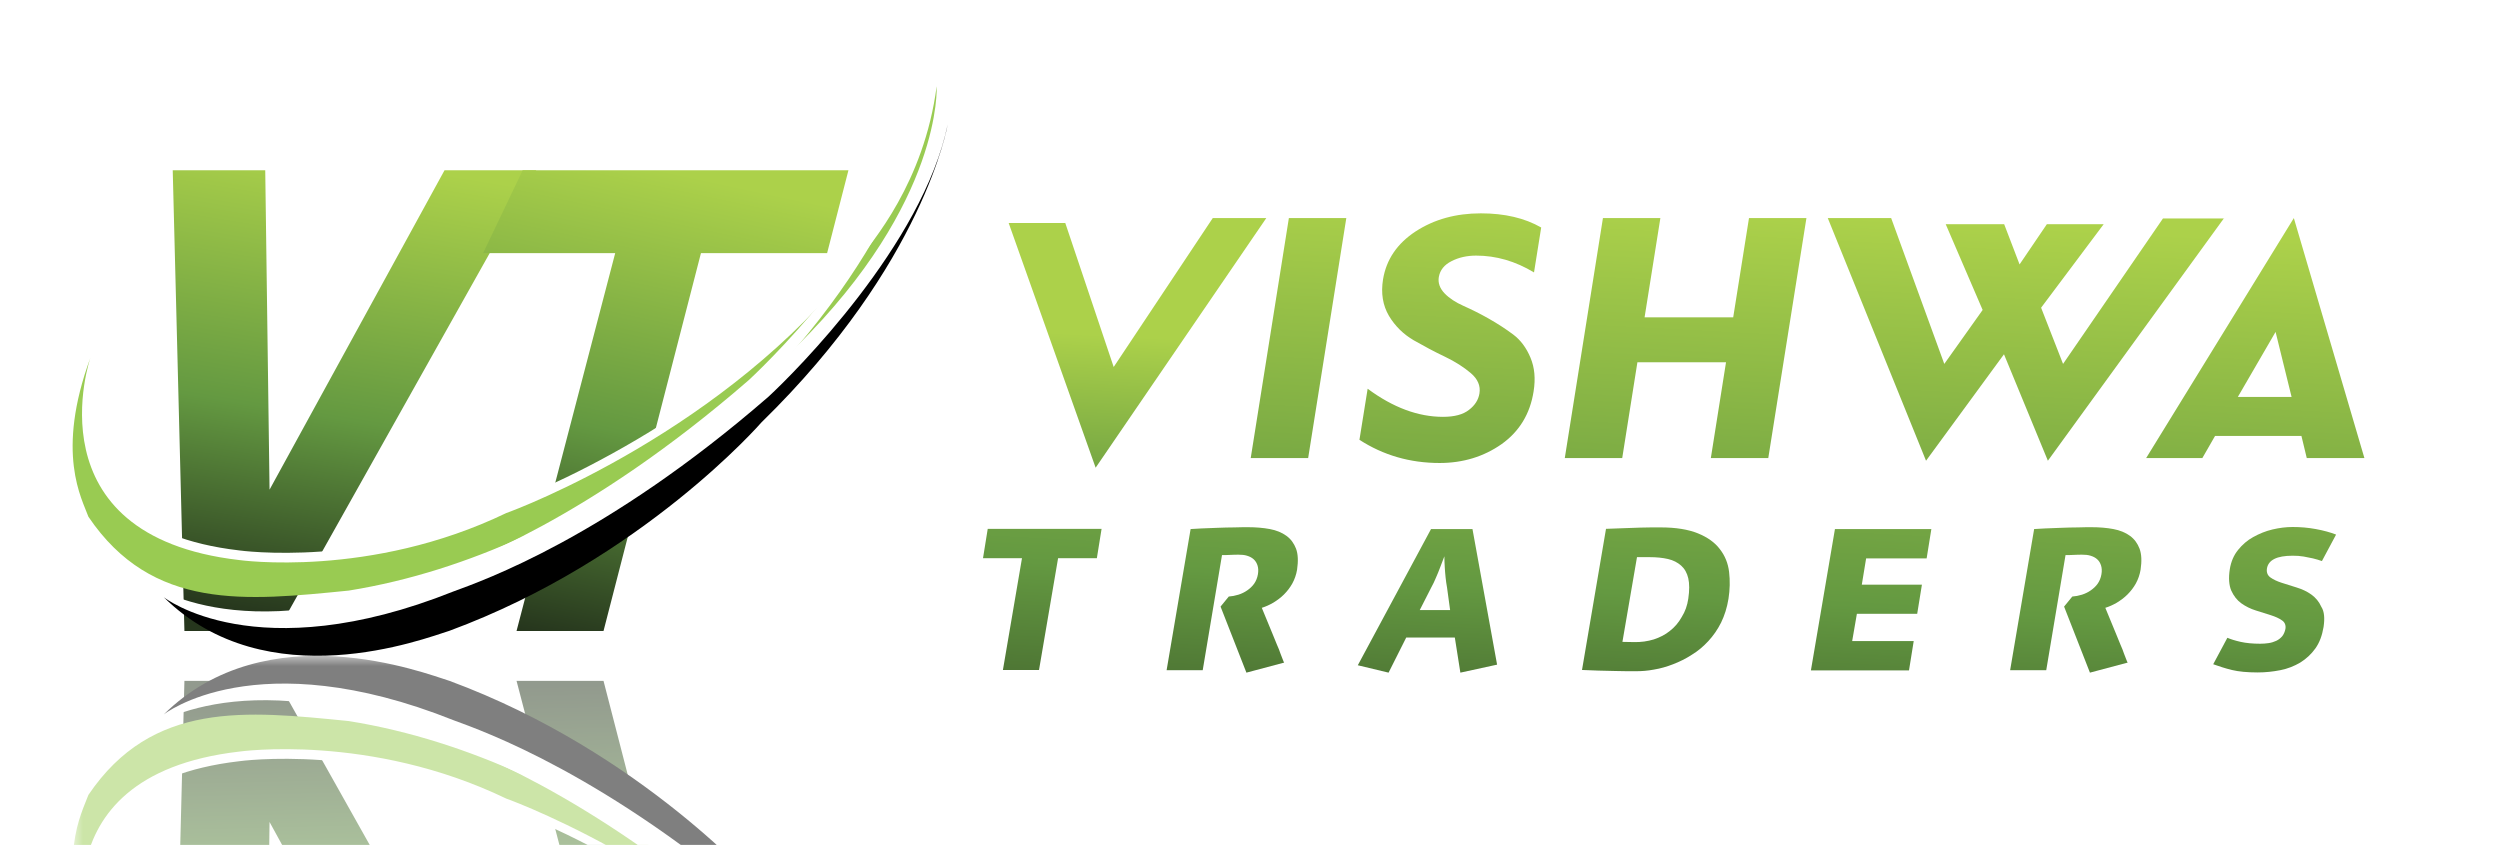 <?xml version="1.0" encoding="utf-8"?>
<!-- Generator: Adobe Illustrator 27.7.0, SVG Export Plug-In . SVG Version: 6.00 Build 0)  -->
<svg version="1.1" id="Layer_1" xmlns="http://www.w3.org/2000/svg" xmlns:xlink="http://www.w3.org/1999/xlink" x="0px" y="0px"
	 viewBox="0 0 121.87 41.19" style="enable-background:new 0 0 121.87 41.19;" xml:space="preserve">
<style type="text/css">
	.st0{fill:url(#SVGID_1_);}
	.st1{fill:url(#SVGID_00000045612433147299140970000010320674152765107892_);}
	.st2{fill:url(#SVGID_00000041277452368023240070000013547544063355698609_);}
	.st3{fill:url(#SVGID_00000052083481330538507020000002721272182468495529_);}
	.st4{fill:url(#SVGID_00000075883026904357937660000012454005361645756567_);}
	.st5{fill:url(#SVGID_00000153690136672630008840000000252384140288051125_);}
	.st6{fill:url(#SVGID_00000100353225417326056180000014024763652781368743_);}
	.st7{fill:url(#SVGID_00000086685753134489351450000010365574184273529251_);}
	.st8{fill:url(#SVGID_00000005988390004014974330000015863990455654197176_);}
	.st9{fill:url(#SVGID_00000137111208686356983440000013610949908347872386_);}
	.st10{fill:url(#SVGID_00000152231013041381408270000018033971185277530292_);}
	.st11{fill:url(#SVGID_00000000185097595787415070000000359198540795657900_);}
	.st12{fill:url(#SVGID_00000044867045245208020180000014859429178172390590_);}
	.st13{fill:url(#SVGID_00000054944485406416005100000000324169115076616112_);}
	.st14{fill:url(#SVGID_00000137099874615079729740000018389479454686185856_);}
	.st15{fill:#FFFFFF;}
	.st16{fill:#99CB52;}
	.st17{filter:url(#Adobe_OpacityMaskFilter);}
	.st18{fill:url(#SVGID_00000059296502413662598860000012664406339355025840_);}
	.st19{opacity:0.5;mask:url(#SVGID_00000122715633412966504050000002810375906517032580_);}
	.st20{fill:url(#SVGID_00000000211759910433500690000014067086666774285188_);}
	.st21{fill:url(#SVGID_00000146485746920847158470000003019689784480445322_);}
</style>
<g>
	<g>
		
			<linearGradient id="SVGID_1_" gradientUnits="userSpaceOnUse" x1="52.462" y1="8.709" x2="50.697" y2="42.523" gradientTransform="matrix(1 0 -0.159 1 3.49 0)">
			<stop  offset="0" style="stop-color:#ACD14A"/>
			<stop  offset="0.553" style="stop-color:#649941"/>
			<stop  offset="1" style="stop-color:#26361D"/>
		</linearGradient>
		<path class="st0" d="M51.58,27.21l-0.93,5.45h-1.76l0.93-5.45h-1.9l0.23-1.43h5.55l-0.23,1.43H51.58z"/>
		
			<linearGradient id="SVGID_00000085956092364776945450000000241592410868978839_" gradientUnits="userSpaceOnUse" x1="62.475" y1="9.231" x2="60.711" y2="43.045" gradientTransform="matrix(1 0 -0.159 1 3.49 0)">
			<stop  offset="0" style="stop-color:#ACD14A"/>
			<stop  offset="0.553" style="stop-color:#649941"/>
			<stop  offset="1" style="stop-color:#26361D"/>
		</linearGradient>
		<path style="fill:url(#SVGID_00000085956092364776945450000000241592410868978839_);" d="M60.76,32.79l-1.26-3.22l0.4-0.49
			c0.15-0.01,0.31-0.04,0.47-0.09c0.16-0.05,0.3-0.12,0.43-0.21c0.13-0.09,0.25-0.2,0.34-0.33c0.09-0.13,0.15-0.28,0.18-0.45
			s0.02-0.32-0.02-0.44c-0.04-0.12-0.1-0.22-0.19-0.3s-0.19-0.13-0.32-0.17c-0.13-0.04-0.26-0.05-0.41-0.05
			c-0.11,0-0.24,0-0.41,0.01c-0.17,0.01-0.3,0.01-0.4,0.01l-0.94,5.61h-1.76l1.17-6.88c0.11-0.01,0.28-0.02,0.53-0.03
			c0.24-0.01,0.5-0.02,0.78-0.03c0.28-0.01,0.55-0.02,0.83-0.02c0.27-0.01,0.49-0.01,0.66-0.01c0.38,0,0.74,0.03,1.06,0.09
			c0.32,0.06,0.59,0.17,0.81,0.33c0.22,0.16,0.37,0.37,0.47,0.63c0.1,0.27,0.11,0.61,0.05,1.02c-0.04,0.24-0.12,0.47-0.23,0.67
			c-0.11,0.2-0.25,0.38-0.41,0.54c-0.16,0.16-0.34,0.29-0.52,0.4c-0.19,0.11-0.37,0.19-0.56,0.25c0.2,0.49,0.38,0.93,0.54,1.31
			c0.07,0.17,0.13,0.33,0.2,0.49s0.13,0.3,0.17,0.43c0.05,0.13,0.09,0.23,0.12,0.31c0.03,0.08,0.05,0.12,0.06,0.13L60.76,32.79z"/>
		
			<linearGradient id="SVGID_00000121983094360586457310000011988951105290186163_" gradientUnits="userSpaceOnUse" x1="72.445" y1="9.751" x2="70.68" y2="43.566" gradientTransform="matrix(1 0 -0.159 1 3.49 0)">
			<stop  offset="0" style="stop-color:#ACD14A"/>
			<stop  offset="0.553" style="stop-color:#649941"/>
			<stop  offset="1" style="stop-color:#26361D"/>
		</linearGradient>
		<path style="fill:url(#SVGID_00000121983094360586457310000011988951105290186163_);" d="M71.19,32.79l-0.27-1.71h-2.37
			l-0.86,1.71l-1.5-0.36l3.57-6.64h2.02l1.2,6.61L71.19,32.79z M70.54,28.64c-0.03-0.15-0.05-0.32-0.07-0.49s-0.03-0.34-0.04-0.49
			c-0.01-0.18-0.02-0.36-0.02-0.54c-0.07,0.18-0.14,0.37-0.21,0.55c-0.06,0.15-0.12,0.32-0.2,0.49c-0.07,0.17-0.15,0.34-0.23,0.48
			l-0.56,1.1h1.48L70.54,28.64z"/>
		
			<linearGradient id="SVGID_00000124154871267334778130000016649029149743332502_" gradientUnits="userSpaceOnUse" x1="83.058" y1="10.305" x2="81.293" y2="44.119" gradientTransform="matrix(1 0 -0.159 1 3.49 0)">
			<stop  offset="0" style="stop-color:#ACD14A"/>
			<stop  offset="0.553" style="stop-color:#649941"/>
			<stop  offset="1" style="stop-color:#26361D"/>
		</linearGradient>
		<path style="fill:url(#SVGID_00000124154871267334778130000016649029149743332502_);" d="M84.26,29.19
			c-0.07,0.43-0.19,0.81-0.36,1.16c-0.17,0.34-0.38,0.64-0.62,0.9c-0.24,0.26-0.51,0.49-0.81,0.67c-0.29,0.19-0.6,0.34-0.91,0.46
			c-0.31,0.12-0.62,0.21-0.93,0.26c-0.31,0.06-0.6,0.08-0.87,0.08c-0.36,0-0.7,0-1.01-0.01c-0.32-0.01-0.6-0.01-0.84-0.02
			c-0.24-0.01-0.5-0.02-0.79-0.03l1.17-6.88c0.25-0.01,0.52-0.02,0.82-0.03c0.25-0.01,0.53-0.02,0.85-0.03
			c0.32-0.01,0.65-0.01,0.99-0.01c0.75,0,1.35,0.1,1.82,0.29c0.47,0.19,0.83,0.45,1.07,0.77c0.25,0.32,0.4,0.69,0.45,1.11
			C84.34,28.31,84.33,28.74,84.26,29.19z M82.3,29.19c0.06-0.4,0.06-0.74,0-1c-0.06-0.26-0.18-0.47-0.35-0.62
			c-0.17-0.15-0.38-0.26-0.64-0.32c-0.26-0.06-0.56-0.09-0.89-0.09c-0.09,0-0.18,0-0.25,0c-0.07,0-0.14,0-0.19,0h-0.18l-0.71,4.13
			l0.55,0.01c0.36,0.01,0.68-0.04,0.98-0.13c0.3-0.1,0.56-0.23,0.79-0.42c0.23-0.18,0.42-0.4,0.57-0.67
			C82.15,29.81,82.25,29.52,82.3,29.19z"/>
		
			<linearGradient id="SVGID_00000096761610675455783970000001579250076413709468_" gradientUnits="userSpaceOnUse" x1="93.383" y1="10.844" x2="91.619" y2="44.658" gradientTransform="matrix(1 0 -0.159 1 3.49 0)">
			<stop  offset="0" style="stop-color:#ACD14A"/>
			<stop  offset="0.553" style="stop-color:#649941"/>
			<stop  offset="1" style="stop-color:#26361D"/>
		</linearGradient>
		<path style="fill:url(#SVGID_00000096761610675455783970000001579250076413709468_);" d="M88.28,32.67l1.17-6.88h4.7l-0.23,1.43
			h-2.95l-0.21,1.28h2.93l-0.23,1.42h-2.94l-0.23,1.33h3l-0.23,1.43H88.28z"/>
		
			<linearGradient id="SVGID_00000009566401326367665340000017401624268688493985_" gradientUnits="userSpaceOnUse" x1="103.477" y1="11.37" x2="101.713" y2="45.185" gradientTransform="matrix(1 0 -0.159 1 3.49 0)">
			<stop  offset="0" style="stop-color:#ACD14A"/>
			<stop  offset="0.553" style="stop-color:#649941"/>
			<stop  offset="1" style="stop-color:#26361D"/>
		</linearGradient>
		<path style="fill:url(#SVGID_00000009566401326367665340000017401624268688493985_);" d="M101.88,32.79l-1.26-3.22l0.4-0.49
			c0.15-0.01,0.31-0.04,0.47-0.09s0.3-0.12,0.43-0.21c0.13-0.09,0.25-0.2,0.34-0.33c0.09-0.13,0.15-0.28,0.18-0.45
			c0.03-0.17,0.02-0.32-0.02-0.44c-0.04-0.12-0.1-0.22-0.19-0.3c-0.09-0.08-0.19-0.13-0.32-0.17c-0.13-0.04-0.26-0.05-0.41-0.05
			c-0.11,0-0.24,0-0.41,0.01c-0.17,0.01-0.3,0.01-0.4,0.01l-0.94,5.61h-1.76l1.17-6.88c0.11-0.01,0.28-0.02,0.53-0.03
			c0.24-0.01,0.5-0.02,0.78-0.03c0.28-0.01,0.55-0.02,0.83-0.02c0.27-0.01,0.49-0.01,0.66-0.01c0.38,0,0.74,0.03,1.06,0.09
			s0.59,0.17,0.81,0.33c0.22,0.16,0.37,0.37,0.47,0.63c0.1,0.27,0.11,0.61,0.05,1.02c-0.04,0.24-0.12,0.47-0.23,0.67
			c-0.11,0.2-0.25,0.38-0.41,0.54s-0.34,0.29-0.52,0.4c-0.19,0.11-0.37,0.19-0.56,0.25c0.2,0.49,0.38,0.93,0.54,1.31
			c0.07,0.17,0.13,0.33,0.2,0.49s0.13,0.3,0.17,0.43c0.05,0.13,0.09,0.23,0.12,0.31c0.03,0.08,0.05,0.12,0.06,0.13L101.88,32.79z"/>
		
			<linearGradient id="SVGID_00000160889169914951081550000017263784487131024548_" gradientUnits="userSpaceOnUse" x1="113.05" y1="11.87" x2="111.286" y2="45.684" gradientTransform="matrix(1 0 -0.159 1 3.49 0)">
			<stop  offset="0" style="stop-color:#ACD14A"/>
			<stop  offset="0.553" style="stop-color:#649941"/>
			<stop  offset="1" style="stop-color:#26361D"/>
		</linearGradient>
		<path style="fill:url(#SVGID_00000160889169914951081550000017263784487131024548_);" d="M113.27,30.56
			c-0.07,0.42-0.2,0.77-0.4,1.05c-0.2,0.28-0.45,0.51-0.74,0.69c-0.29,0.17-0.61,0.3-0.97,0.37c-0.36,0.07-0.72,0.11-1.1,0.11
			c-0.51,0-0.93-0.04-1.26-0.12c-0.33-0.08-0.63-0.18-0.91-0.28l0.69-1.29c0.16,0.07,0.38,0.14,0.65,0.2
			c0.27,0.06,0.59,0.09,0.95,0.09c0.14,0,0.28-0.01,0.41-0.03c0.14-0.02,0.26-0.06,0.37-0.11c0.11-0.05,0.21-0.13,0.29-0.22
			c0.08-0.1,0.13-0.22,0.16-0.36c0.03-0.18-0.03-0.33-0.17-0.42c-0.14-0.1-0.32-0.18-0.54-0.25c-0.22-0.07-0.47-0.15-0.73-0.23
			c-0.26-0.08-0.5-0.2-0.71-0.35c-0.21-0.15-0.37-0.36-0.49-0.62c-0.11-0.26-0.14-0.61-0.07-1.05c0.06-0.36,0.19-0.67,0.4-0.93
			c0.21-0.26,0.45-0.47,0.74-0.63c0.29-0.16,0.6-0.29,0.94-0.37c0.34-0.08,0.66-0.12,0.98-0.12c0.38,0,0.75,0.03,1.13,0.1
			c0.38,0.07,0.71,0.16,0.99,0.27l-0.69,1.29c-0.14-0.05-0.28-0.09-0.44-0.13c-0.13-0.03-0.28-0.06-0.45-0.09
			c-0.17-0.03-0.35-0.04-0.54-0.04c-0.77,0-1.18,0.21-1.25,0.62c-0.03,0.19,0.03,0.34,0.17,0.44c0.14,0.1,0.33,0.19,0.55,0.26
			c0.22,0.07,0.47,0.15,0.73,0.23c0.26,0.08,0.5,0.19,0.71,0.34s0.38,0.35,0.49,0.6C113.31,29.81,113.33,30.15,113.27,30.56z"/>
	</g>
	<g>
		
			<linearGradient id="SVGID_00000130610197476338545310000011132284002517142146_" gradientUnits="userSpaceOnUse" x1="62.819" y1="9.249" x2="61.055" y2="43.063" gradientTransform="matrix(1 0 -0.159 1 3.49 0)">
			<stop  offset="0" style="stop-color:#ACD14A"/>
			<stop  offset="0.553" style="stop-color:#649941"/>
			<stop  offset="1" style="stop-color:#26361D"/>
		</linearGradient>
		<path style="fill:url(#SVGID_00000130610197476338545310000011132284002517142146_);" d="M60.97,22.33l1.86-11.7h2.8l-1.86,11.7
			H60.97z"/>
		
			<linearGradient id="SVGID_00000078723367072261809570000010372571563145289622_" gradientUnits="userSpaceOnUse" x1="70.55" y1="9.653" x2="68.786" y2="43.467" gradientTransform="matrix(1 0 -0.159 1 3.49 0)">
			<stop  offset="0" style="stop-color:#ACD14A"/>
			<stop  offset="0.553" style="stop-color:#649941"/>
			<stop  offset="1" style="stop-color:#26361D"/>
		</linearGradient>
		<path style="fill:url(#SVGID_00000078723367072261809570000010372571563145289622_);" d="M70.18,22.57
			c-1.45,0-2.75-0.38-3.91-1.13l0.4-2.49c1.24,0.92,2.47,1.37,3.67,1.37c0.56,0,0.98-0.11,1.27-0.34c0.29-0.22,0.46-0.49,0.51-0.8
			c0.06-0.37-0.08-0.7-0.42-0.99c-0.34-0.29-0.76-0.56-1.26-0.8c-0.51-0.24-1.01-0.51-1.52-0.8c-0.5-0.29-0.91-0.69-1.21-1.19
			c-0.3-0.51-0.4-1.1-0.29-1.78c0.16-0.97,0.69-1.75,1.59-2.34c0.91-0.59,1.96-0.88,3.18-0.88c1.16,0,2.14,0.23,2.94,0.69
			l-0.35,2.19c-0.91-0.55-1.85-0.82-2.82-0.82c-0.45,0-0.85,0.09-1.2,0.27c-0.36,0.18-0.56,0.44-0.62,0.77
			c-0.05,0.29,0.05,0.56,0.28,0.8c0.23,0.24,0.54,0.44,0.92,0.61c0.38,0.17,0.79,0.37,1.23,0.62c0.44,0.25,0.84,0.51,1.2,0.78
			c0.36,0.27,0.64,0.65,0.84,1.13c0.2,0.48,0.25,1.02,0.15,1.64c-0.17,1.09-0.69,1.95-1.56,2.57
			C72.33,22.26,71.32,22.57,70.18,22.57z"/>
		
			<linearGradient id="SVGID_00000064349340334516757350000000417614256823618739_" gradientUnits="userSpaceOnUse" x1="81.631" y1="10.231" x2="79.867" y2="44.045" gradientTransform="matrix(1 0 -0.159 1 3.49 0)">
			<stop  offset="0" style="stop-color:#ACD14A"/>
			<stop  offset="0.553" style="stop-color:#649941"/>
			<stop  offset="1" style="stop-color:#26361D"/>
		</linearGradient>
		<path style="fill:url(#SVGID_00000064349340334516757350000000417614256823618739_);" d="M85.26,10.63h2.8l-1.86,11.7h-2.8
			l0.74-4.67h-4.32l-0.74,4.67h-2.8l1.86-11.7h2.8l-0.77,4.84h4.32L85.26,10.63z"/>
		
			<linearGradient id="SVGID_00000133508211129163811590000018154987542807148477_" gradientUnits="userSpaceOnUse" x1="96.945" y1="11.03" x2="95.181" y2="44.844" gradientTransform="matrix(1 0 -0.159 1 3.49 0)">
			<stop  offset="0" style="stop-color:#ACD14A"/>
			<stop  offset="0.553" style="stop-color:#649941"/>
			<stop  offset="1" style="stop-color:#26361D"/>
		</linearGradient>
		<path style="fill:url(#SVGID_00000133508211129163811590000018154987542807148477_);" d="M108.42,10.63l-8.59,11.83l-2.14-5.19
			l-3.8,5.19L89.1,10.63h3.09l2.59,7.11l1.87-2.63l-1.8-4.18h2.85l0.75,1.96l1.33-1.96h2.77l-3.05,4.07l1.07,2.74l4.87-7.09H108.42z
			"/>
		
			<linearGradient id="SVGID_00000123439413339044840740000005508444544933967001_" gradientUnits="userSpaceOnUse" x1="110.567" y1="11.74" x2="108.803" y2="45.555" gradientTransform="matrix(1 0 -0.159 1 3.49 0)">
			<stop  offset="0" style="stop-color:#ACD14A"/>
			<stop  offset="0.553" style="stop-color:#649941"/>
			<stop  offset="1" style="stop-color:#26361D"/>
		</linearGradient>
		<path style="fill:url(#SVGID_00000123439413339044840740000005508444544933967001_);" d="M112.45,22.33l-0.26-1.08h-4.21
			l-0.62,1.08h-2.74l7.2-11.7l3.44,11.7H112.45z M109.09,19.35h2.62l-0.78-3.17L109.09,19.35z"/>
	</g>
	<g>
		
			<linearGradient id="SVGID_00000005256304709650094870000009782944724274143627_" gradientUnits="userSpaceOnUse" x1="53.382" y1="16.357" x2="52.573" y2="31.862" gradientTransform="matrix(1 0 -0.159 1 3.49 0)">
			<stop  offset="0" style="stop-color:#ACD14A"/>
			<stop  offset="0.553" style="stop-color:#649941"/>
			<stop  offset="1" style="stop-color:#26361D"/>
		</linearGradient>
		<path style="fill:url(#SVGID_00000005256304709650094870000009782944724274143627_);" d="M59.12,10.63h2.61L53.41,22.8
			l-4.24-11.93h2.76l2.36,7.02L59.12,10.63z"/>
	</g>
</g>
<g>
	
		<linearGradient id="SVGID_00000149371480006897409230000009674227238154109597_" gradientUnits="userSpaceOnUse" x1="17.366" y1="7.766" x2="13.701" y2="30.224">
		<stop  offset="0" style="stop-color:#ACD14A"/>
		<stop  offset="0.553" style="stop-color:#649941"/>
		<stop  offset="1" style="stop-color:#26361D"/>
	</linearGradient>
	<polygon style="fill:url(#SVGID_00000149371480006897409230000009674227238154109597_);" points="8.42,8.3 8.99,30.76 13.53,30.76 
		26.14,8.3 21.67,8.3 13.14,23.87 12.93,8.3 	"/>
	
		<linearGradient id="SVGID_00000143583641489376133750000007958650224668481685_" gradientUnits="userSpaceOnUse" x1="32.864" y1="8.405" x2="27.977" y2="31.239">
		<stop  offset="0" style="stop-color:#ACD14A"/>
		<stop  offset="0.553" style="stop-color:#649941"/>
		<stop  offset="1" style="stop-color:#26361D"/>
	</linearGradient>
	<polygon style="fill:url(#SVGID_00000143583641489376133750000007958650224668481685_);" points="29.99,12.34 23.55,12.34 
		25.48,8.3 41.36,8.3 40.32,12.34 34.17,12.34 29.42,30.76 25.18,30.76 	"/>
	<g>
		<path class="st15" d="M4.41,16.96c0,0-3.01,8.68,7.24,9.87c0,0,6.39,0.91,13.03-2.29c0.63-0.22,10.71-4.04,17.1-12.25
			c0.75-0.97,3.26-3.85,3.88-8.55c0,0,0.31,5.61-6.8,12.65c-0.53,0.6-9.77,9.99-21.86,11.93c-5.01,0.5-9.58,1-12.69-3.6
			C4,23.85,2.69,21.63,4.41,16.96z"/>
	</g>
	<g>
		<path class="st16" d="M4.41,17.43c0,0-3.01,8.68,7.24,9.87c0,0,6.39,0.91,13.03-2.29c0.63-0.22,10.71-4.04,17.1-12.25
			c0.75-0.97,3.26-3.85,3.88-8.55c0,0,0.31,5.61-6.8,12.65c-0.53,0.6-9.77,9.99-21.86,11.93c-5.01,0.5-9.58,1-12.69-3.6
			C4,24.32,2.69,22.1,4.41,17.43z"/>
	</g>
	<path class="st15" d="M7.02,28.3c0,0,4.49,3.57,14.13-0.28c1.44-0.53,7.45-2.63,15.35-9.49c1.32-1.22,7.52-7.42,8.74-13.28
		c0,0-1.13,6.77-9.08,14.53c0,0-5.81,6.69-15.21,10.16C19.73,30.32,12.08,33.28,7.02,28.3z"/>
	<path d="M7.98,29.11c0,0,4.49,3.57,14.13-0.28c1.44-0.53,7.45-2.63,15.35-9.49c1.32-1.22,7.52-7.42,8.74-13.28
		c0,0-1.13,6.77-9.08,14.53c0,0-5.81,6.69-15.21,10.16C20.69,31.13,13.03,34.09,7.98,29.11z"/>
</g>
<defs>
	<filter id="Adobe_OpacityMaskFilter" filterUnits="userSpaceOnUse" x="3.54" y="31.97" width="42.65" height="28.23">
		<feColorMatrix  type="matrix" values="1 0 0 0 0  0 1 0 0 0  0 0 1 0 0  0 0 0 1 0"/>
	</filter>
</defs>
<mask maskUnits="userSpaceOnUse" x="3.54" y="31.97" width="42.65" height="28.23" id="SVGID_00000110466867613966835870000016265391862212435340_">
	<g class="st17">
		
			<linearGradient id="SVGID_00000051384489258606627300000015760801565217941896_" gradientUnits="userSpaceOnUse" x1="25.502" y1="32.788" x2="25.878" y2="41.621">
			<stop  offset="0" style="stop-color:#26A9E1"/>
			<stop  offset="0.553" style="stop-color:#1E5D99"/>
			<stop  offset="1" style="stop-color:#152236"/>
		</linearGradient>
		
			<rect x="1.61" y="31.97" style="fill:url(#SVGID_00000051384489258606627300000015760801565217941896_);" width="48.91" height="28.23"/>
	</g>
</mask>
<g style="opacity:0.5;mask:url(#SVGID_00000110466867613966835870000016265391862212435340_);">
	
		<linearGradient id="SVGID_00000079466294239553137870000009442402150588619441_" gradientUnits="userSpaceOnUse" x1="17.29" y1="56.093" x2="16.726" y2="33.729">
		<stop  offset="0" style="stop-color:#ACD14A"/>
		<stop  offset="0.553" style="stop-color:#649941"/>
		<stop  offset="1" style="stop-color:#26361D"/>
	</linearGradient>
	<polygon style="fill:url(#SVGID_00000079466294239553137870000009442402150588619441_);" points="8.42,55.64 8.99,33.19 
		13.53,33.19 26.14,55.64 21.67,55.64 13.14,40.07 12.93,55.64 	"/>
	
		<linearGradient id="SVGID_00000008125572647210685670000008737307875685026209_" gradientUnits="userSpaceOnUse" x1="32.507" y1="55.709" x2="31.943" y2="33.345">
		<stop  offset="0" style="stop-color:#ACD14A"/>
		<stop  offset="0.553" style="stop-color:#649941"/>
		<stop  offset="1" style="stop-color:#26361D"/>
	</linearGradient>
	<polygon style="fill:url(#SVGID_00000008125572647210685670000008737307875685026209_);" points="29.99,51.6 23.55,51.6 
		25.48,55.64 41.36,55.64 40.32,51.6 34.17,51.6 29.42,33.19 25.18,33.19 	"/>
	<g>
		<path class="st15" d="M4.41,46.98c0,0-3.01-8.68,7.24-9.87c0,0,6.39-0.91,13.03,2.29c0.63,0.22,10.71,4.04,17.1,12.25
			c0.75,0.97,3.26,3.85,3.88,8.55c0,0,0.31-5.61-6.8-12.65c-0.53-0.6-9.77-9.99-21.86-11.93c-5.01-0.5-9.58-1-12.69,3.6
			C4,40.09,2.69,42.32,4.41,46.98z"/>
	</g>
	<g>
		<path class="st16" d="M4.41,46.51c0,0-3.01-8.68,7.24-9.87c0,0,6.39-0.91,13.03,2.29c0.63,0.22,10.71,4.04,17.1,12.25
			c0.75,0.97,3.26,3.85,3.88,8.55c0,0,0.31-5.61-6.8-12.65c-0.53-0.6-9.77-9.99-21.86-11.93c-5.01-0.5-9.58-1-12.69,3.6
			C4,39.62,2.69,41.85,4.41,46.51z"/>
	</g>
	<path class="st15" d="M7.02,35.64c0,0,4.49-3.57,14.13,0.28c1.44,0.53,7.45,2.63,15.35,9.49c1.32,1.22,7.52,7.42,8.74,13.28
		c0,0-1.13-6.77-9.08-14.53c0,0-5.81-6.69-15.21-10.16C19.73,33.62,12.08,30.66,7.02,35.64z"/>
	<path d="M7.98,34.83c0,0,4.49-3.57,14.13,0.28c1.44,0.53,7.45,2.63,15.35,9.49c1.32,1.22,7.52,7.42,8.74,13.28
		c0,0-1.13-6.77-9.08-14.53c0,0-5.81-6.69-15.21-10.16C20.69,32.81,13.03,29.85,7.98,34.83z"/>
</g>
</svg>
